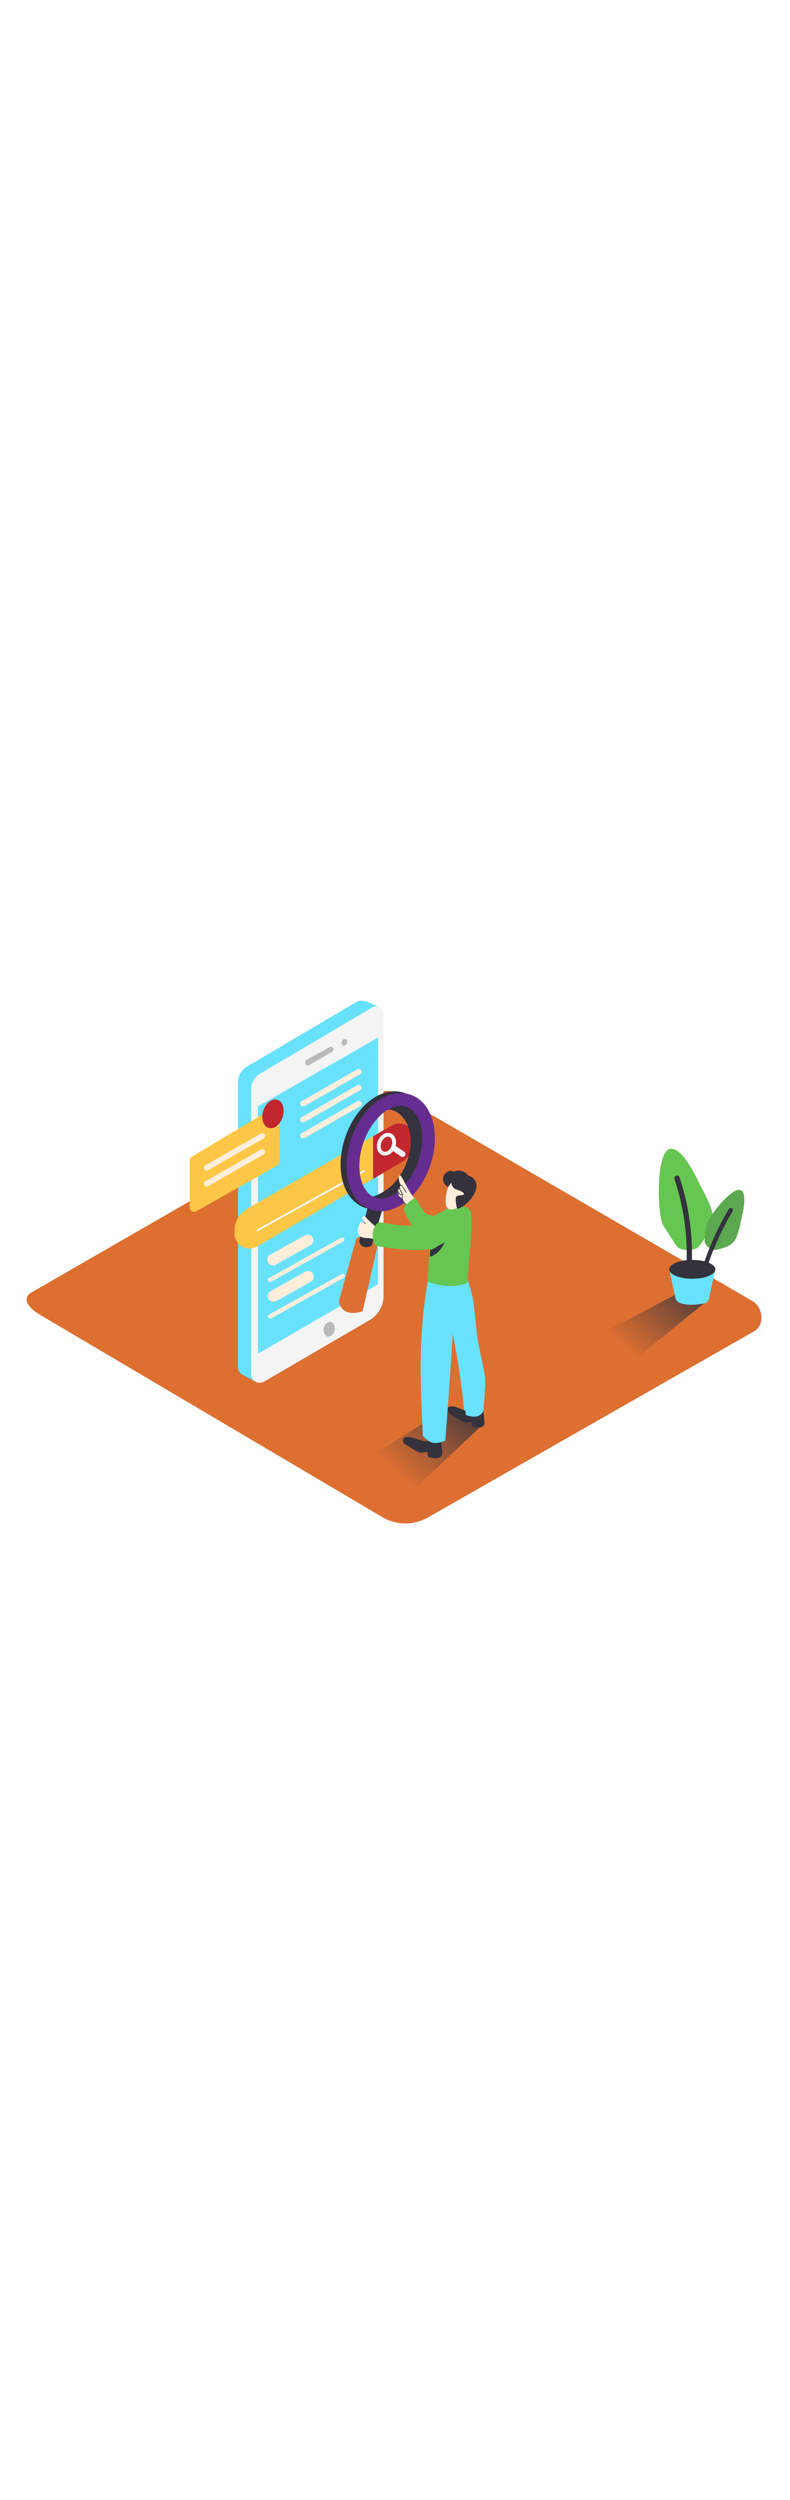 <svg id="_0530_search_engine" data-name="0530_search_engine" xmlns="http://www.w3.org/2000/svg" xmlns:xlink="http://www.w3.org/1999/xlink" viewBox="0 0 500 500" data-imageid="search-engine-1-12" imageName="Search Engine 1" class="illustrations_image" style="width: 158px;"><defs><style>.cls-1_search-engine-1-12{fill:#dd6f31;}.cls-2_search-engine-1-12{fill:url(#linear-gradient);}.cls-3_search-engine-1-12{fill:url(#linear-gradient-2-search-engine-1-12);}.cls-4_search-engine-1-12{fill:url(#linear-gradient-3-search-engine-1-12);}.cls-5_search-engine-1-12{fill:#68e1fd;}.cls-6_search-engine-1-12{fill:#f4f4f4;}.cls-7_search-engine-1-12{fill:#bababc;}.cls-8_search-engine-1-12{fill:#ffc745;}.cls-9_search-engine-1-12{fill:#c1272d;}.cls-10_search-engine-1-12{fill:#ffeed9;}.cls-11_search-engine-1-12,.cls-14_search-engine-1-12{fill:#34323d;}.cls-12_search-engine-1-12{fill:#662d91;}.cls-13_search-engine-1-12{fill:#66c652;}.cls-14_search-engine-1-12{opacity:0.2;}</style><linearGradient id="linear-gradient-search-engine-1-12" x1="145.12" y1="340.62" x2="182.43" y2="311.83" gradientUnits="userSpaceOnUse"><stop offset="0" stop-color="#dd6f31"/><stop offset="1" stop-color="#34323d"/></linearGradient><linearGradient id="linear-gradient-2-search-engine-1-12" x1="249.99" y1="390.44" x2="299.28" y2="335.27" xlink:href="#linear-gradient-search-engine-1-12"/><linearGradient id="linear-gradient-3-search-engine-1-12" x1="394.53" y1="310.87" x2="440.83" y2="259.07" xlink:href="#linear-gradient-search-engine-1-12"/></defs><g id="background_search-engine-1-12"><path class="cls-1_search-engine-1-12" d="M242.5,419.32,25.88,291.3c-6.9-3.88-12.81-10.23-6.09-14.4l217.4-125.29c3.26-2,8.21-3.35,11.53-1.42l227.39,132c6.89,4,8.13,15.19,1.23,19.19L271.05,419.11A28.77,28.77,0,0,1,242.5,419.32Z"/><path class="cls-2_search-engine-1-12" d="M229.33,276.5l-3.78,5.55-95.4,47.87,11.16,23.4,92.6-59C230.31,287.77,234.88,281.64,229.33,276.5Z"/><path class="cls-3_search-engine-1-12" d="M297.28,352.05l-13.39-2.63-60.32,38.27,34.32,17.78,48.8-46.18C303.09,352.71,302.83,357.2,297.28,352.05Z"/><path class="cls-4_search-engine-1-12" d="M436.15,270.09l-3.77,5.55-62.46,32.83,26.84,15,48.7-39.69C441.86,277.24,441.7,275.24,436.15,270.09Z"/></g><g id="search_engine_search-engine-1-12" data-name="search engine"><polyline class="cls-5_search-engine-1-12 targetColor" points="232 92.67 240.03 96.22 232.31 99.62 230.45 95.63" style="fill: rgb(104, 225, 253);"/><path class="cls-5_search-engine-1-12 targetColor" d="M158.75,328.84l66.78-38.92a17.78,17.78,0,0,0,8.84-15.38l2.16-176.78c0-4.64-7.2-7-11.2-4.64l-69.09,40.82a11.43,11.43,0,0,0-5.62,9.85V324.17A5.41,5.41,0,0,0,158.75,328.84Z" style="fill: rgb(104, 225, 253);"/><polyline class="cls-5_search-engine-1-12 targetColor" points="153.4 328.89 162.13 333.51 161.12 327.42 155.06 326.33" style="fill: rgb(104, 225, 253);"/><path class="cls-6_search-engine-1-12" d="M167.12,333.27l66.79-38.92A17.8,17.8,0,0,0,242.75,279V100.5a4.73,4.73,0,0,0-7.14-4.07l-71,41.94a11.45,11.45,0,0,0-5.62,9.85V328.6A5.41,5.41,0,0,0,167.12,333.27Z"/><polygon class="cls-5_search-engine-1-12 targetColor" points="163.23 159.12 239.31 115.48 239.31 271.61 163.23 315.6 163.23 159.12" style="fill: rgb(104, 225, 253);"/><ellipse class="cls-7_search-engine-1-12" cx="208.36" cy="300.09" rx="4.74" ry="3.51" transform="translate(-131.92 433.07) rotate(-76.57)"/><path class="cls-7_search-engine-1-12" d="M211.2,123h0a1.73,1.73,0,0,1-.85,1.48l-14.7,8.45a1.7,1.7,0,0,1-2.55-1.48v-.36a1.71,1.71,0,0,1,.88-1.49l14.7-8.08A1.7,1.7,0,0,1,211.2,123Z"/><ellipse class="cls-7_search-engine-1-12" cx="217.95" cy="118.5" rx="2.27" ry="1.66" transform="translate(31.18 281.78) rotate(-69.69)"/><path class="cls-8_search-engine-1-12" d="M176.73,162.79v31.37a2.82,2.82,0,0,1-1.42,2.43l-51,28.86A2.8,2.8,0,0,1,120.1,223V193.26a2.82,2.82,0,0,1,1.36-2.4l51-30.46A2.79,2.79,0,0,1,176.73,162.79Z"/><path class="cls-8_search-engine-1-12" d="M262,179.22v1.62a15.66,15.66,0,0,1-7.76,13.51l-91.51,53.38a9.53,9.53,0,0,1-14.34-8.23v-1.67a16,16,0,0,1,8-13.88L248,171.14A9.33,9.33,0,0,1,262,179.22Z"/><path class="cls-9_search-engine-1-12" d="M248,171.14,236.15,178v26.92l18.11-10.56A15.66,15.66,0,0,0,262,180.84v-1.62A9.33,9.33,0,0,0,248,171.14Z"/><ellipse class="cls-9_search-engine-1-12" cx="244.6" cy="183.02" rx="6.16" ry="4.62" transform="translate(-16.71 341.26) rotate(-68)"/><path class="cls-6_search-engine-1-12" d="M243.61,190.19a4.68,4.68,0,0,1-1.77-.34,5.28,5.28,0,0,1-3.07-3.71,8.9,8.9,0,0,1,3.81-9.42,5.32,5.32,0,0,1,4.78-.54c3,1.21,4.16,5.25,2.64,9h0C248.77,188.24,246.14,190.19,243.61,190.19Zm1.95-11.94a3.37,3.37,0,0,0-1.73.53,6.49,6.49,0,0,0-2.73,6.74,2.93,2.93,0,0,0,1.64,2.09c1.72.7,4-.82,5-3.32h0c1-2.49.41-5.18-1.3-5.87A2.52,2.52,0,0,0,245.56,178.25Z"/><ellipse class="cls-9_search-engine-1-12" cx="172.77" cy="163.8" rx="9.32" ry="6.46" transform="translate(-35.08 279.89) rotate(-72.66)"/><path class="cls-10_search-engine-1-12" d="M192.72,158.93l30.92-17.73,4.39-2.52c2-1.16.2-4.28-1.82-3.12l-30.92,17.73-4.39,2.51c-2,1.16-.2,4.29,1.82,3.13Z"/><path class="cls-10_search-engine-1-12" d="M192.72,169.05l30.92-17.73L228,148.8c2-1.15.2-4.28-1.82-3.12l-30.92,17.73-4.39,2.52c-2,1.16-.2,4.28,1.82,3.12Z"/><path class="cls-10_search-engine-1-12" d="M192.72,179.18l30.92-17.74,4.39-2.51c2-1.16.2-4.29-1.82-3.13l-30.92,17.74-4.39,2.51c-2,1.16-.2,4.29,1.82,3.13Z"/><path class="cls-10_search-engine-1-12" d="M131.67,199.53l30.92-17.73,4.39-2.52c2-1.16.2-4.28-1.82-3.12l-30.92,17.73-4.39,2.52c-2,1.15-.2,4.28,1.82,3.12Z"/><path class="cls-10_search-engine-1-12" d="M131.67,209.65l30.92-17.73L167,189.4c2-1.15.2-4.28-1.82-3.12L134.24,204l-4.39,2.52c-2,1.16-.2,4.28,1.82,3.12Z"/><path class="cls-10_search-engine-1-12" d="M174.6,259.23l19.17-10.71L196.5,247a3.62,3.62,0,1,0-3.65-6.25l-19.17,10.7L171,253a3.65,3.65,0,0,0-1.3,5,3.7,3.7,0,0,0,4.95,1.3Z"/><path class="cls-10_search-engine-1-12" d="M171.36,270.17,187,261.46l24.64-13.76,5.74-3.2a1.36,1.36,0,0,0-1.37-2.34l-15.6,8.71-24.65,13.76-5.74,3.2a1.36,1.36,0,0,0,1.37,2.34Z"/><path class="cls-6_search-engine-1-12" d="M248.54,187.2l4.7,3.19.67.45a1.81,1.81,0,0,0,2.47-.65,1.85,1.85,0,0,0-.65-2.47l-4.7-3.19-.67-.45a1.82,1.82,0,0,0-1.39-.18,1.87,1.87,0,0,0-1.08.83,1.85,1.85,0,0,0,.65,2.47Z"/><rect class="cls-6_search-engine-1-12" x="157.58" y="218.14" width="78.21" height="1.2" transform="translate(-81.56 123.26) rotate(-29.1)"/><path class="cls-10_search-engine-1-12" d="M174.89,282.26l19.17-10.7L196.8,270a3.61,3.61,0,0,0-3.65-6.24L174,274.49,171.24,276a3.61,3.61,0,1,0,3.65,6.24Z"/><path class="cls-10_search-engine-1-12" d="M171.66,293.21l15.6-8.71,24.65-13.76,5.73-3.2c1.53-.85.16-3.2-1.36-2.35l-15.61,8.72L176,287.67l-5.73,3.2c-1.53.85-.16,3.19,1.37,2.34Z"/></g><g id="character_search-engine-1-12"><path class="cls-1_search-engine-1-12" d="M225.55,242.5l-11.06,39.9s.94,10.81,15,6.32l9.59-42.09S237,237.28,225.55,242.5Z"/><path class="cls-11_search-engine-1-12" d="M242.2,223.73l-7,23.64s-6,3.07-7.86-2.78l5.72-23.06Z"/><path class="cls-11_search-engine-1-12" d="M242.2,223.73a19.74,19.74,0,0,1-11.13-.44c-14-4.79-19.47-24.51-12.48-44.9S242,145.78,256,150.57h0c7,2.39,12,8.6,14.28,17.48,2.07,8.26,1.44,18-1.79,27.42s-8.7,17.51-15.4,22.77A28.59,28.59,0,0,1,242.2,223.73ZM246.73,158c-8,1.92-16.4,10.92-20.54,23-5.34,15.59-1.91,31.48,7.48,34.7,4.32,1.48,9.45.14,14.44-3.78,5.5-4.31,10-11.07,12.76-19s3.3-16.09,1.6-22.87c-1.55-6.15-4.77-10.35-9.09-11.83A11.8,11.8,0,0,0,246.73,158Z"/><path class="cls-11_search-engine-1-12" d="M244.72,161.63c2.08-1.53,6.8,1,8.3,2.39,12.4,11.61,6.44,33.32-4.3,44.39-4,4.14-13.51,9.81-17,7.45,0,0,15.52,10.49,26.59-1.1s13.77-34,13.77-34L271.39,169l-4.06-7.91-4.12-4.4L253,155.53Z"/><path class="cls-12_search-engine-1-12" d="M246,224.82a19.66,19.66,0,0,1-11.13-.43c-14-4.79-19.47-24.52-12.48-44.91s23.41-32.61,37.39-27.82h0c7,2.39,12.05,8.6,14.28,17.48,2.07,8.27,1.43,18-1.79,27.43s-8.7,17.51-15.4,22.76A28.52,28.52,0,0,1,246,224.82Zm4.53-65.76c-8,1.91-16.4,10.92-20.54,23-5.35,15.59-1.92,31.48,7.48,34.7,4.32,1.48,9.45.13,14.44-3.78,5.49-4.31,10-11.07,12.76-19s3.3-16.1,1.6-22.87c-1.55-6.15-4.78-10.36-9.09-11.84A11.81,11.81,0,0,0,250.5,159.06Z"/><path class="cls-10_search-engine-1-12" d="M264,220.48c.44-.13-3.46-5.52-3.78-6a99.21,99.21,0,0,1-5.14-9.24.56.56,0,0,0-.23-.25,16,16,0,0,0-1-1.77.79.79,0,0,0-1.47.38,9.14,9.14,0,0,0,1.25,5.16c-.38.42-.81.88-1.17,1.36a.34.34,0,0,1,.12.36,2.42,2.42,0,0,1-.4.72,1.4,1.4,0,0,1-.35.42.32.32,0,0,1-.21.09,2.46,2.46,0,0,0,.51,2.08A3.08,3.08,0,0,0,252,216a.93.93,0,0,1,.05.1.31.31,0,0,1,.12,0,22.74,22.74,0,0,1,2.79,1.94.35.35,0,0,1-.11.56,19.82,19.82,0,0,0,2.3.94.67.67,0,0,0,.54,0c.1.09.19.2.3.29a.79.79,0,0,0,1.31-.33,1,1,0,0,0,0-.28c.1.11.18.22.28.32a.91.91,0,0,0,.81,1.15.92.92,0,0,0,1-.72,1.12,1.12,0,0,0,0-.36l.61.91a.21.21,0,0,0,.39-.06.24.24,0,0,0,.06-.09,14.35,14.35,0,0,1,.83,1.63C267.26,228.08,264.05,220.69,264,220.48Z"/><path class="cls-10_search-engine-1-12" d="M262.89,220.34a8.51,8.51,0,0,1-2.11-2.4,1.63,1.63,0,0,0-2.27-.63,11.22,11.22,0,0,1-.09-1.31c0-2.22-3.49-2.26-3.46,0a8.41,8.41,0,0,0,1.34,4.94,14.1,14.1,0,0,0,3.76,3.33,1.77,1.77,0,0,0,2.63-1.34,1.58,1.58,0,0,0,.15-.12A1.72,1.72,0,0,0,262.89,220.34Z"/><path class="cls-11_search-engine-1-12" d="M257.58,221.29a6.07,6.07,0,0,1-2.66-6.74.2.2,0,0,0,0-.17s0,0,0,0l-1.17-2.05c-.17-.31-.36-.61-.51-.93-.24-.55-.54-2.68,1-1.79.47.27,1.07,1.48,1.39,1.95.44.64.86,1.29,1.28,2,.14.23.52,0,.37-.21-.76-1.22-1.56-2.41-2.41-3.56-.39-.54-.8-1.1-1.54-.77a1.35,1.35,0,0,0-.8,1.47c-.27.51-.84.91-.93,1.51a2.94,2.94,0,0,0,.52,1.71l.19.32a.39.39,0,0,0-.08.1c-.24.67-.7,1.4-.2,2a3,3,0,0,0,.78.63c.45.32.91.62,1.37.93a.2.2,0,0,0,.29-.06,7,7,0,0,0,2.93,4.09C257.59,221.82,257.81,221.45,257.58,221.29Zm-5.38-8.43a1.3,1.3,0,0,1,.08-1.44c.11-.16.22-.29.33-.43a15.76,15.76,0,0,0,1.88,3.52.57.57,0,0,1,0,.14.19.19,0,0,0-.22,0C253.28,215.17,252.48,213.53,252.2,212.86Zm.5,3.27a.89.89,0,0,1-.47-.95,5.93,5.93,0,0,1,.31-.86c.46.61,1.09,1.09,1.83.72a5.72,5.72,0,0,0,0,2.22C253.81,216.89,253.24,216.53,252.7,216.13Z"/><path class="cls-13_search-engine-1-12" d="M282,228.63s-10.08.48-12.7-1.94-6.41-10-6.41-10-7,4.46-7.29,7,7.25,15,10.63,15.82"/><path class="cls-11_search-engine-1-12" d="M297.32,352.87s-8.52-3.79-10.57-3.94-5.48.55-2.49,4.31c0,0,9,5.86,10.15,6.05s4-.72,4.12-.41.34,2.57.34,2.57,7.49,2.86,7.82-2.16c0-.65-1.08-9.94-1.08-9.94"/><path class="cls-5_search-engine-1-12 targetColor" d="M307.09,330.92c-1.49-9.63-4.19-19-5.32-28.7-.71-6.13-1.22-12.29-2-18.41s-3-12.06-4.51-18.12a.67.67,0,0,1,.3-.75c-.07-.21-.12-.42-.2-.64-.75-.72-1.53-1.4-2.28-2.05l-10.47,7.05s.06,6.41.39,15.7c1.21,5.41,2.14,10.25,3.51,15.38a1.34,1.34,0,0,0-.32,1.22,433.18,433.18,0,0,1,7.43,49,1.43,1.43,0,0,0,.94,1.22c.1.84.19,1.69.29,2.54,9.11,3.51,11.11-2.61,11.11-2.61s.42-5.21.93-12.46C307.1,336.48,307.15,333.7,307.09,330.92Z" style="fill: rgb(104, 225, 253);"/><path class="cls-10_search-engine-1-12" d="M230,232.69c.54.32,1.13.68,1.8,1.14a23.32,23.32,0,0,1-2.38-3.67c-.67-1.12,1-2,1.83-1.21a72.12,72.12,0,0,0,7.48,7,1.14,1.14,0,0,1,.31.35l1.63,0c.48,0,1,0,1.39,0,.14,0,.26,0,.4,0a1,1,0,0,1,.92.28,4.21,4.21,0,0,1,.61.29,1.15,1.15,0,0,1,.17.14c.53.06,1.07.1,1.6.17a1.17,1.17,0,0,1,.88,1.67l.23-.12c1.21-.75,2.17,1.25,1,2a16.2,16.2,0,0,1-8.48,2.38,1,1,0,0,1-.95.13l-.51-.19a24.5,24.5,0,0,1-7.43-1.55,6.62,6.62,0,0,0-2-.44h0C228.92,238.27,229.48,235.48,230,232.69Z"/><path class="cls-11_search-engine-1-12" d="M278.68,366.87l-5.06,1.82a2.8,2.8,0,0,1-2.05,1.86,1.1,1.1,0,0,1-.7.39c-2.09.32-4-.35-6-1-2.42-.76-11.88-4.38-9.25,2.41,1.72,1.21,3.65,2.26,5.42,3.34,1,.6,2,1.2,3,1.76a5.94,5.94,0,0,0,1.77.82c1.36.21,4.66-.81,4.74-.46s.39,3,.39,3,8.62,3.28,9-2.48C280,377.56,278.68,366.87,278.68,366.87Z"/><path class="cls-5_search-engine-1-12 targetColor" d="M285.8,315.09c1.05-17,1.63-34.14,5.23-50.87.15-4.35,3-1.57,2.78-3.3-1.53-14-21.93,2.67-21.93,2.67-.82.67-.92,5-1.09,5.94-.92,5.37-1.7,10.78-2.37,16.19-3.37,27.34-2.12,54.54-.75,82,4.33,4.43,7.17,5.75,14.15,2.9q2.1-26.93,3.87-53.87C285.73,316.17,285.76,315.63,285.8,315.09Z" style="fill: rgb(104, 225, 253);"/><path class="cls-13_search-engine-1-12" d="M274.89,230.48c.2-.88,2.49-1.48,3.16-1.84,1.58-.86.66-2.35,2.21-3.28a51.8,51.8,0,0,1,7-3.41h.06c3.87-.06,10.36-.21,10.75,5,.61,8-.09,15.88-.71,23.82-.25,3.19-.53,6.35-.81,9.45-.1,1.14-.25,10.33-.92,10.61-7.69,3.18-17.5,2-25-.92C270.62,263.45,272.14,243.47,274.89,230.48Z"/><path class="cls-11_search-engine-1-12" d="M281.79,238.52a13,13,0,0,1-9.54,11.4c0,.52-.16,3.76-.22,4.29,6.14-1.48,10.65-9.17,11.29-15.69C283.42,237.54,281.88,237.54,281.79,238.52Z"/><path class="cls-10_search-engine-1-12" d="M285.53,205.84c-.5.14-4.8,10-3.11,16s11.86-.17,14.42-4.74S295.17,203.35,285.53,205.84Z"/><path class="cls-11_search-engine-1-12" d="M285.67,207.22s0,3.26,2.85,4.31,5.21,1.76,5.06,3.08-5.15-.18-5.17,2.83a22.76,22.76,0,0,0,.82,6c.31,1.48,8.86-3.05,11.68-10.78s-4.23-9.78-4.58-9.83-1-2.16-4.44-2.91-4.44.59-4.44.59a4.18,4.18,0,0,0-5.05.55c-3.19,2.53-2.38,7.16,1.23,9Z"/><path class="cls-13_search-engine-1-12" d="M281.8,224.5s-17.6,10.08-23.94,10.09c-4.59,0-13.64-1.48-18.31-2.31-4.36,3.71-4.65,10.17-1.94,15.12,7.68,1.25,30.46,4.54,37.6,1,8.65-4.28,18.16-10,18.16-10S301.94,229.93,281.8,224.5Z"/><path class="cls-10_search-engine-1-12" d="M231.8,233.83s-2.64-2.16-3.32-1.72-2.29,4.13-2.07,6.31,1.33,4,6.75,4"/></g><g id="plant_search-engine-1-12"><path class="cls-5_search-engine-1-12 targetColor" d="M423.59,262.2l3.88,18.15a4.11,4.11,0,0,0,2.19,2.81c2.27,1.11,6.93,2.27,15.8.66a4.1,4.1,0,0,0,3.29-3.17l4-18.45" style="fill: rgb(104, 225, 253);"/><ellipse class="cls-11_search-engine-1-12" cx="438.16" cy="262.2" rx="14.58" ry="5.97"/><path class="cls-13_search-engine-1-12" d="M429.68,248.77A4.78,4.78,0,0,1,428,247.2l-8.2-12.69c-3.8-5.89-5.18-48,4.77-48.59,7.91-.42,16.05,18.07,18.88,23.47,2.65,5.06,5.55,10.45,7.13,16,2.38,8.31-3,15.59-8.15,22.19C440,250.72,433,250.59,429.68,248.77Z"/><path class="cls-11_search-engine-1-12" d="M434.57,257.09c1.11.77,2.19,1.57,3.25,2.41a154.92,154.92,0,0,0-7.71-55.45c-.68-2.06-3.9-1.06-3.22,1A151.48,151.48,0,0,1,434.57,257.09Z"/><path class="cls-13_search-engine-1-12" d="M446.16,245.37a3,3,0,0,1-.2-1.46l1.12-9.58c.52-4.44,17-25.74,22.1-22,4.07,3,.55,15.41-.25,19.22a56.17,56.17,0,0,1-3,10.75c-2.21,5.06-7.83,6.45-13,7.61C450.42,250.51,447,247.61,446.16,245.37Z"/><path class="cls-14_search-engine-1-12" d="M446.16,245.37a3,3,0,0,1-.2-1.46l1.12-9.58c.52-4.44,17-25.74,22.1-22,4.07,3,.55,15.41-.25,19.22a56.17,56.17,0,0,1-3,10.75c-2.21,5.06-7.83,6.45-13,7.61C450.42,250.51,447,247.61,446.16,245.37Z"/><path class="cls-11_search-engine-1-12" d="M461.3,224a184.64,184.64,0,0,0-17.47,39.35,19.55,19.55,0,0,1,2.4,1.54,182.66,182.66,0,0,1,17.5-39.58C464.64,223.82,462.21,222.51,461.3,224Z"/></g></svg>